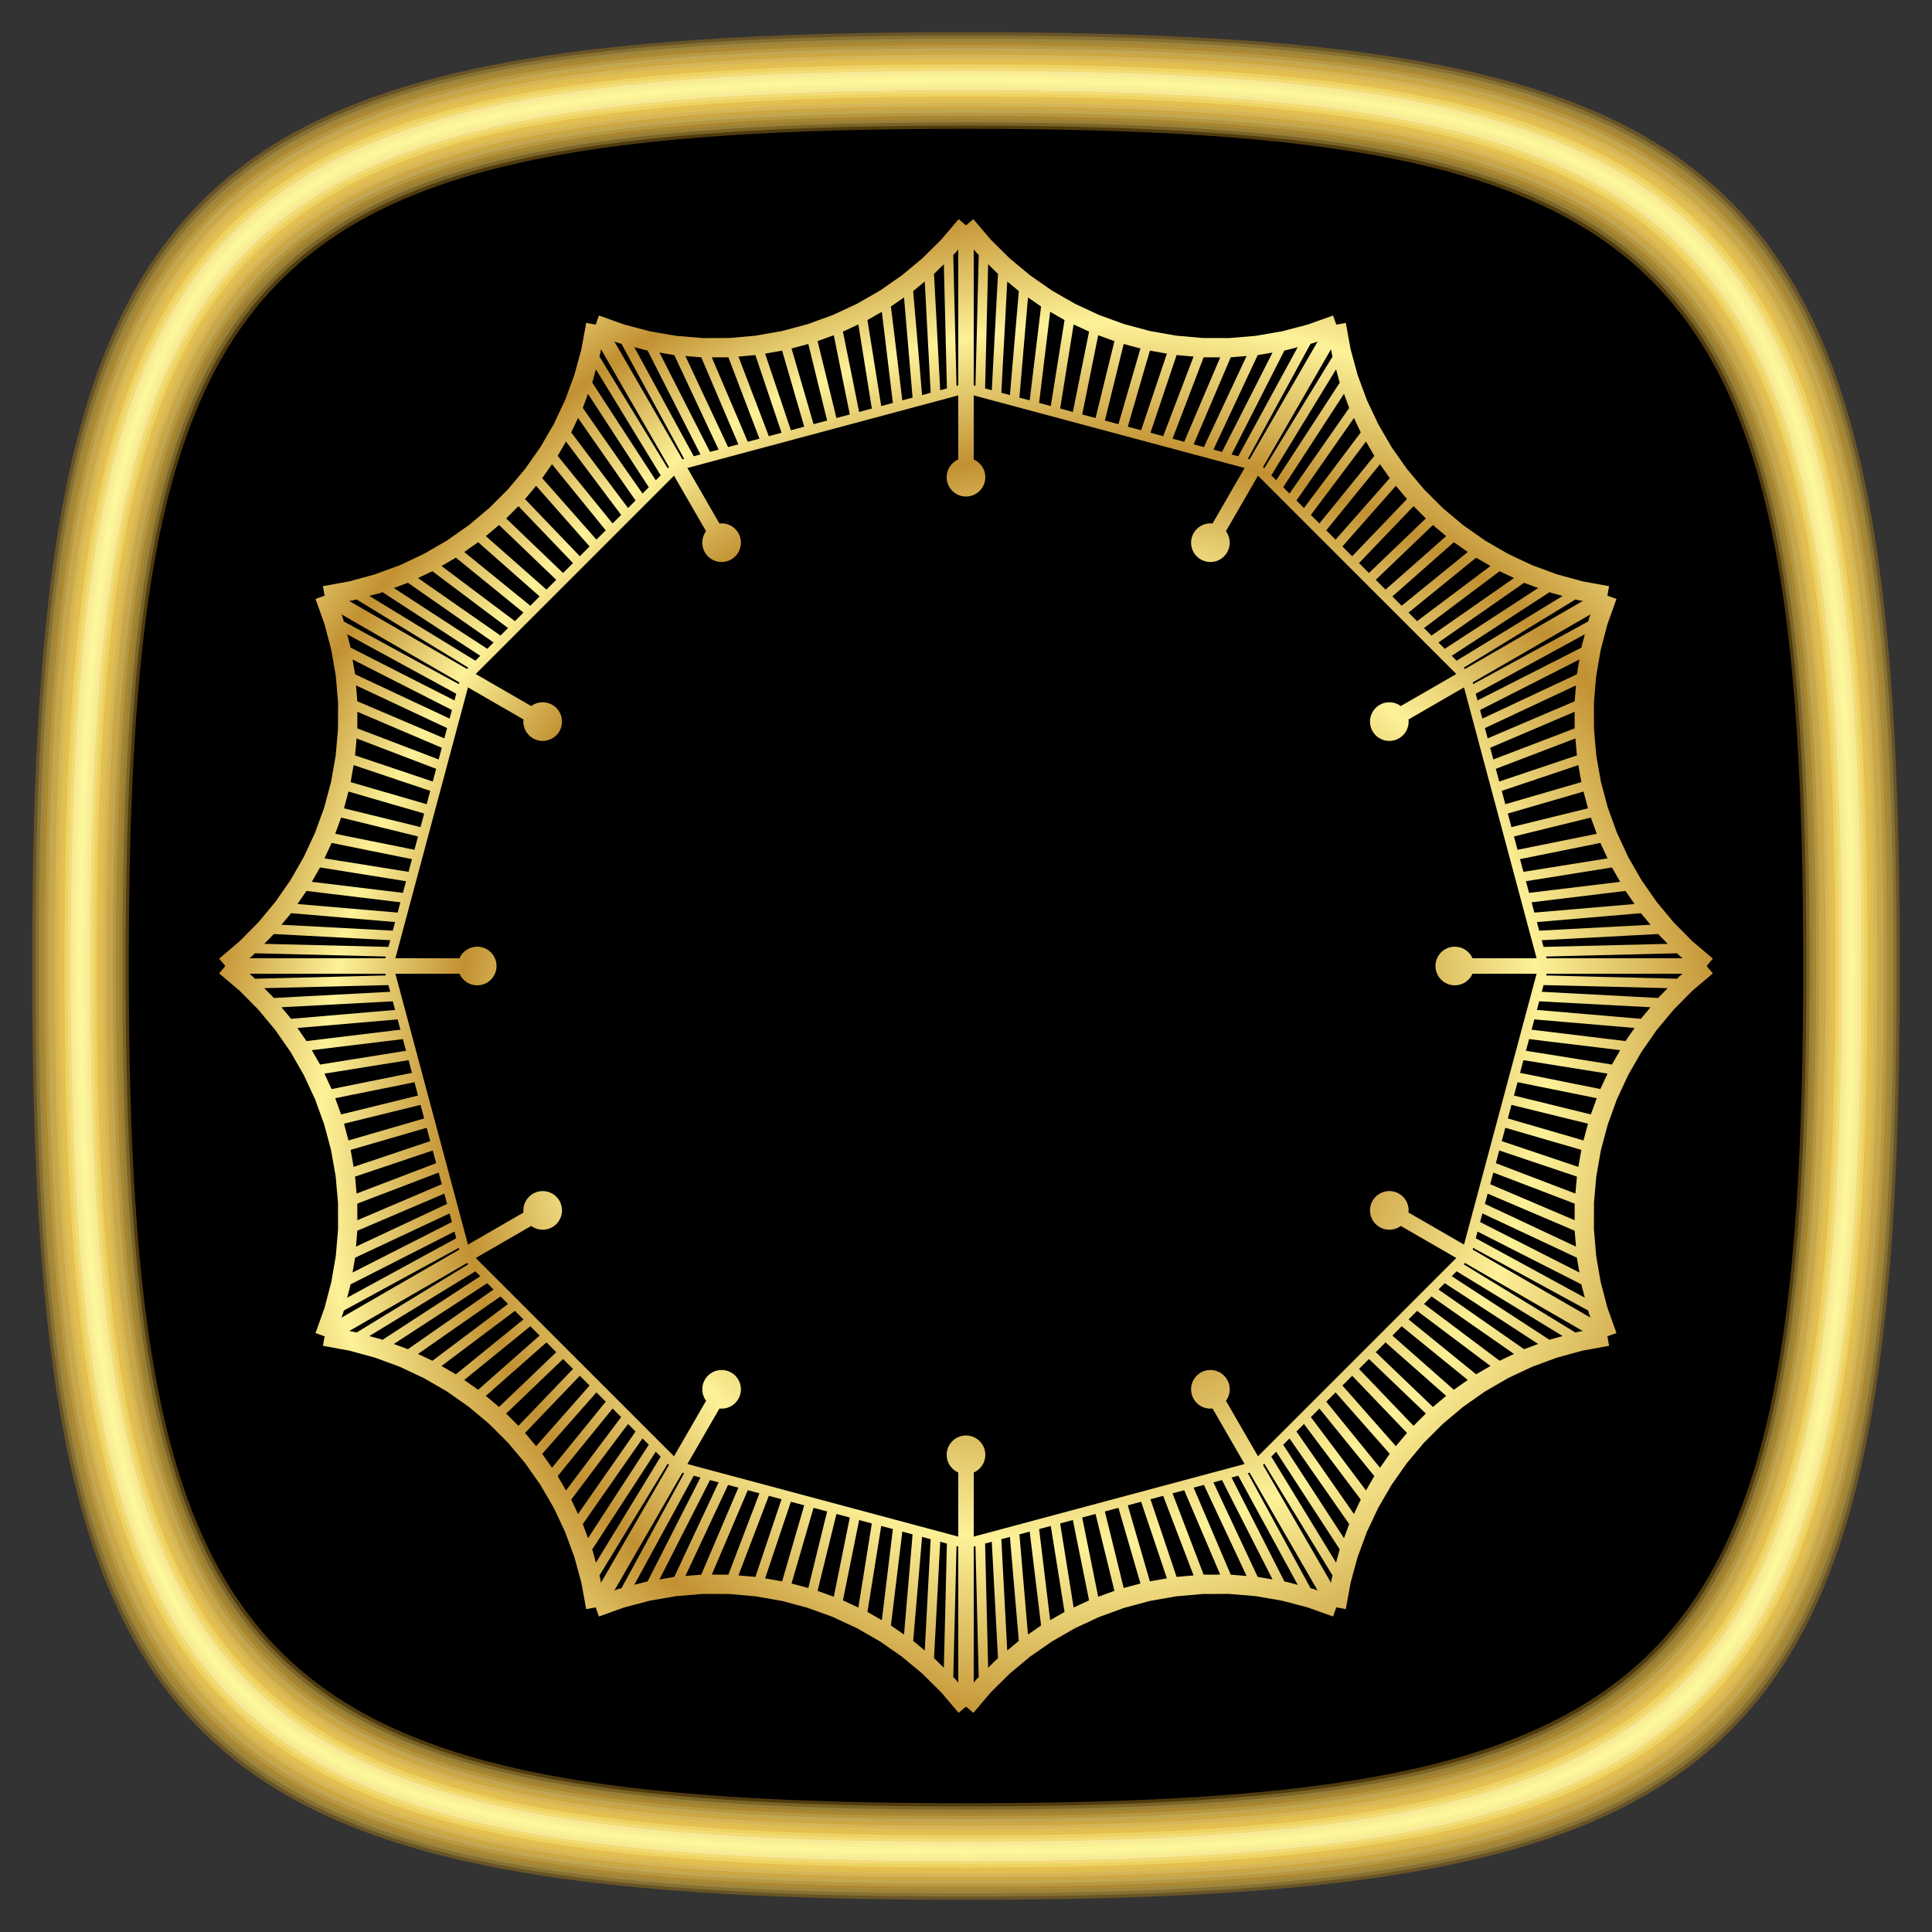 <?xml version="1.0" encoding="UTF-8"?>
<svg xmlns="http://www.w3.org/2000/svg" xmlns:xlink="http://www.w3.org/1999/xlink" width="2000" height="2000" viewBox="0 0 2000 2000">
<rect x="0" y="0" width="2000" height="2000" fill="#333333" stroke="none"/>
<defs>
<radialGradient id="radial-pattern-0" gradientUnits="userSpaceOnUse" cx="10" cy="10" fx="0" fy="0" r="50" spreadMethod="reflect" gradientTransform="matrix(3.333, 0, 0, 3.333, 1000, 1000)">
<stop offset="0" stop-color="rgb(75.8%, 56.6%, 19.4%)" stop-opacity="1"/>
<stop offset="1" stop-color="rgb(99.25%, 94.8%, 59.85%)" stop-opacity="1"/>
</radialGradient>
<radialGradient id="radial-pattern-1" gradientUnits="userSpaceOnUse" cx="10" cy="10" fx="0" fy="0" r="50" spreadMethod="reflect" gradientTransform="matrix(3.333, 0, 0, 3.333, 1000, 1000)">
<stop offset="0" stop-color="rgb(75.8%, 56.6%, 19.4%)" stop-opacity="1"/>
<stop offset="1" stop-color="rgb(99.25%, 94.8%, 59.85%)" stop-opacity="1"/>
</radialGradient>
<radialGradient id="radial-pattern-2" gradientUnits="userSpaceOnUse" cx="10" cy="10" fx="0" fy="0" r="50" spreadMethod="reflect" gradientTransform="matrix(3.333, 0, 0, 3.333, 1000, 1000)">
<stop offset="0" stop-color="rgb(75.8%, 56.6%, 19.4%)" stop-opacity="1"/>
<stop offset="1" stop-color="rgb(99.25%, 94.8%, 59.85%)" stop-opacity="1"/>
</radialGradient>
<radialGradient id="radial-pattern-3" gradientUnits="userSpaceOnUse" cx="10" cy="10" fx="0" fy="0" r="50" spreadMethod="reflect" gradientTransform="matrix(3.333, 0, 0, 3.333, 1000, 1000)">
<stop offset="0" stop-color="rgb(75.8%, 56.6%, 19.4%)" stop-opacity="1"/>
<stop offset="1" stop-color="rgb(99.25%, 94.8%, 59.85%)" stop-opacity="1"/>
</radialGradient>
<radialGradient id="radial-pattern-4" gradientUnits="userSpaceOnUse" cx="10" cy="10" fx="0" fy="0" r="50" spreadMethod="reflect" gradientTransform="matrix(3.333, 0, 0, 3.333, 1000, 1000)">
<stop offset="0" stop-color="rgb(75.8%, 56.6%, 19.4%)" stop-opacity="1"/>
<stop offset="1" stop-color="rgb(99.25%, 94.8%, 59.85%)" stop-opacity="1"/>
</radialGradient>
<radialGradient id="radial-pattern-5" gradientUnits="userSpaceOnUse" cx="10" cy="10" fx="0" fy="0" r="50" spreadMethod="reflect" gradientTransform="matrix(3.333, 0, 0, 3.333, 1000, 1000)">
<stop offset="0" stop-color="rgb(75.8%, 56.6%, 19.4%)" stop-opacity="1"/>
<stop offset="1" stop-color="rgb(99.25%, 94.8%, 59.85%)" stop-opacity="1"/>
</radialGradient>
<radialGradient id="radial-pattern-6" gradientUnits="userSpaceOnUse" cx="10" cy="10" fx="0" fy="0" r="50" spreadMethod="reflect" gradientTransform="matrix(3.333, 0, 0, 3.333, 1000, 1000)">
<stop offset="0" stop-color="rgb(75.8%, 56.6%, 19.4%)" stop-opacity="1"/>
<stop offset="1" stop-color="rgb(99.25%, 94.8%, 59.85%)" stop-opacity="1"/>
</radialGradient>
<radialGradient id="radial-pattern-7" gradientUnits="userSpaceOnUse" cx="10" cy="10" fx="0" fy="0" r="50" spreadMethod="reflect" gradientTransform="matrix(3.333, 0, 0, 3.333, 1000, 1000)">
<stop offset="0" stop-color="rgb(75.8%, 56.6%, 19.4%)" stop-opacity="1"/>
<stop offset="1" stop-color="rgb(99.25%, 94.8%, 59.85%)" stop-opacity="1"/>
</radialGradient>
<radialGradient id="radial-pattern-8" gradientUnits="userSpaceOnUse" cx="10" cy="10" fx="0" fy="0" r="50" spreadMethod="reflect" gradientTransform="matrix(3.333, 0, 0, 3.333, 1000, 1000)">
<stop offset="0" stop-color="rgb(75.8%, 56.6%, 19.4%)" stop-opacity="1"/>
<stop offset="1" stop-color="rgb(99.25%, 94.8%, 59.85%)" stop-opacity="1"/>
</radialGradient>
<radialGradient id="radial-pattern-9" gradientUnits="userSpaceOnUse" cx="10" cy="10" fx="0" fy="0" r="50" spreadMethod="reflect" gradientTransform="matrix(3.333, 0, 0, 3.333, 1000, 1000)">
<stop offset="0" stop-color="rgb(75.8%, 56.6%, 19.4%)" stop-opacity="1"/>
<stop offset="1" stop-color="rgb(99.25%, 94.8%, 59.85%)" stop-opacity="1"/>
</radialGradient>
<radialGradient id="radial-pattern-10" gradientUnits="userSpaceOnUse" cx="10" cy="10" fx="0" fy="0" r="50" spreadMethod="reflect" gradientTransform="matrix(3.333, 0, 0, 3.333, 1000, 1000)">
<stop offset="0" stop-color="rgb(75.8%, 56.6%, 19.4%)" stop-opacity="1"/>
<stop offset="1" stop-color="rgb(99.25%, 94.8%, 59.85%)" stop-opacity="1"/>
</radialGradient>
<radialGradient id="radial-pattern-11" gradientUnits="userSpaceOnUse" cx="10" cy="10" fx="0" fy="0" r="50" spreadMethod="reflect" gradientTransform="matrix(3.333, 0, 0, 3.333, 1000, 1000)">
<stop offset="0" stop-color="rgb(75.8%, 56.6%, 19.4%)" stop-opacity="1"/>
<stop offset="1" stop-color="rgb(99.25%, 94.8%, 59.85%)" stop-opacity="1"/>
</radialGradient>
<radialGradient id="radial-pattern-12" gradientUnits="userSpaceOnUse" cx="10" cy="10" fx="0" fy="0" r="50" spreadMethod="reflect" gradientTransform="matrix(3.333, 0, 0, 3.333, 1000, 1000)">
<stop offset="0" stop-color="rgb(75.8%, 56.6%, 19.4%)" stop-opacity="1"/>
<stop offset="1" stop-color="rgb(99.25%, 94.8%, 59.85%)" stop-opacity="1"/>
</radialGradient>
<radialGradient id="radial-pattern-13" gradientUnits="userSpaceOnUse" cx="10" cy="10" fx="0" fy="0" r="50" spreadMethod="reflect" gradientTransform="matrix(3.333, 0, 0, 3.333, 1000, 1000)">
<stop offset="0" stop-color="rgb(75.8%, 56.6%, 19.4%)" stop-opacity="1"/>
<stop offset="1" stop-color="rgb(99.25%, 94.8%, 59.85%)" stop-opacity="1"/>
</radialGradient>
<radialGradient id="radial-pattern-14" gradientUnits="userSpaceOnUse" cx="10" cy="10" fx="0" fy="0" r="50" spreadMethod="reflect" gradientTransform="matrix(3.333, 0, 0, 3.333, 1000, 1000)">
<stop offset="0" stop-color="rgb(75.8%, 56.6%, 19.4%)" stop-opacity="1"/>
<stop offset="1" stop-color="rgb(99.25%, 94.8%, 59.85%)" stop-opacity="1"/>
</radialGradient>
<radialGradient id="radial-pattern-15" gradientUnits="userSpaceOnUse" cx="10" cy="10" fx="0" fy="0" r="50" spreadMethod="reflect" gradientTransform="matrix(3.333, 0, 0, 3.333, 1000, 1000)">
<stop offset="0" stop-color="rgb(75.8%, 56.6%, 19.4%)" stop-opacity="1"/>
<stop offset="1" stop-color="rgb(99.25%, 94.8%, 59.85%)" stop-opacity="1"/>
</radialGradient>
<radialGradient id="radial-pattern-16" gradientUnits="userSpaceOnUse" cx="10" cy="10" fx="0" fy="0" r="50" spreadMethod="reflect" gradientTransform="matrix(3.333, 0, 0, 3.333, 1000, 1000)">
<stop offset="0" stop-color="rgb(75.8%, 56.6%, 19.4%)" stop-opacity="1"/>
<stop offset="1" stop-color="rgb(99.25%, 94.8%, 59.85%)" stop-opacity="1"/>
</radialGradient>
<radialGradient id="radial-pattern-17" gradientUnits="userSpaceOnUse" cx="10" cy="10" fx="0" fy="0" r="50" spreadMethod="reflect" gradientTransform="matrix(3.333, 0, 0, 3.333, 1000, 1000)">
<stop offset="0" stop-color="rgb(75.8%, 56.6%, 19.4%)" stop-opacity="1"/>
<stop offset="1" stop-color="rgb(99.25%, 94.8%, 59.85%)" stop-opacity="1"/>
</radialGradient>
<radialGradient id="radial-pattern-18" gradientUnits="userSpaceOnUse" cx="10" cy="10" fx="0" fy="0" r="50" spreadMethod="reflect" gradientTransform="matrix(3.333, 0, 0, 3.333, 1000, 1000)">
<stop offset="0" stop-color="rgb(75.8%, 56.6%, 19.4%)" stop-opacity="1"/>
<stop offset="1" stop-color="rgb(99.25%, 94.8%, 59.85%)" stop-opacity="1"/>
</radialGradient>
<radialGradient id="radial-pattern-19" gradientUnits="userSpaceOnUse" cx="10" cy="10" fx="0" fy="0" r="50" spreadMethod="reflect" gradientTransform="matrix(3.333, 0, 0, 3.333, 1000, 1000)">
<stop offset="0" stop-color="rgb(75.8%, 56.6%, 19.4%)" stop-opacity="1"/>
<stop offset="1" stop-color="rgb(99.25%, 94.8%, 59.85%)" stop-opacity="1"/>
</radialGradient>
<radialGradient id="radial-pattern-20" gradientUnits="userSpaceOnUse" cx="10" cy="10" fx="0" fy="0" r="50" spreadMethod="reflect" gradientTransform="matrix(3.333, 0, 0, 3.333, 1000, 1000)">
<stop offset="0" stop-color="rgb(75.8%, 56.6%, 19.4%)" stop-opacity="1"/>
<stop offset="1" stop-color="rgb(99.25%, 94.8%, 59.85%)" stop-opacity="1"/>
</radialGradient>
<radialGradient id="radial-pattern-21" gradientUnits="userSpaceOnUse" cx="10" cy="10" fx="0" fy="0" r="50" spreadMethod="reflect" gradientTransform="matrix(3.333, 0, 0, 3.333, 1000, 1000)">
<stop offset="0" stop-color="rgb(75.8%, 56.6%, 19.4%)" stop-opacity="1"/>
<stop offset="1" stop-color="rgb(99.25%, 94.8%, 59.85%)" stop-opacity="1"/>
</radialGradient>
<radialGradient id="radial-pattern-22" gradientUnits="userSpaceOnUse" cx="10" cy="10" fx="0" fy="0" r="50" spreadMethod="reflect" gradientTransform="matrix(3.333, 0, 0, 3.333, 1000, 1000)">
<stop offset="0" stop-color="rgb(75.8%, 56.6%, 19.4%)" stop-opacity="1"/>
<stop offset="1" stop-color="rgb(99.25%, 94.8%, 59.85%)" stop-opacity="1"/>
</radialGradient>
<radialGradient id="radial-pattern-23" gradientUnits="userSpaceOnUse" cx="10" cy="10" fx="0" fy="0" r="50" spreadMethod="reflect" gradientTransform="matrix(3.333, 0, 0, 3.333, 1000, 1000)">
<stop offset="0" stop-color="rgb(75.8%, 56.6%, 19.4%)" stop-opacity="1"/>
<stop offset="1" stop-color="rgb(99.25%, 94.8%, 59.85%)" stop-opacity="1"/>
</radialGradient>
</defs>
<path fill-rule="nonzero" fill="rgb(0%, 0%, 0%)" fill-opacity="1" d="M 66.668 1000 C 66.668 206.668 206.668 66.668 1000 66.668 C 1793.332 66.668 1933.332 206.668 1933.332 1000 C 1933.332 1793.332 1793.332 1933.332 1000 1933.332 C 206.668 1933.332 66.668 1793.332 66.668 1000 Z M 66.668 1000 "/>
<path fill-rule="nonzero" fill="rgb(62.6%, 46.3%, 11.3%)" fill-opacity="0.5" d="M 33.332 1000 C 33.332 178.332 178.332 33.332 1000 33.332 C 1821.668 33.332 1966.668 178.332 1966.668 1000 C 1966.668 1821.668 1821.668 1966.668 1000 1966.668 C 178.332 1966.668 33.332 1821.668 33.332 1000 Z M 1866.668 1000 C 1866.668 263.332 1736.668 133.332 1000 133.332 C 263.332 133.332 133.332 263.332 133.332 1000 C 133.332 1736.668 263.332 1866.668 1000 1866.668 C 1736.668 1866.668 1866.668 1736.668 1866.668 1000 Z M 1866.668 1000 "/>
<path fill-rule="nonzero" fill="rgb(65.4%, 56%, 24.9%)" fill-opacity="0.5" d="M 36.668 1000 C 36.668 181.168 181.168 36.668 1000 36.668 C 1818.832 36.668 1963.332 181.168 1963.332 1000 C 1963.332 1818.832 1818.832 1963.332 1000 1963.332 C 181.168 1963.332 36.668 1818.832 36.668 1000 Z M 1870 1000 C 1870 260.5 1739.5 130 1000 130 C 260.5 130 130 260.5 130 1000 C 130 1739.5 260.5 1870 1000 1870 C 1739.5 1870 1870 1739.5 1870 1000 Z M 1870 1000 "/>
<path fill-rule="nonzero" fill="rgb(71.6%, 61.3%, 28.5%)" fill-opacity="0.5" d="M 40 1000 C 40 184 184 40 1000 40 C 1816 40 1960 184 1960 1000 C 1960 1816 1816 1960 1000 1960 C 184 1960 40 1816 40 1000 Z M 1873.332 1000 C 1873.332 257.668 1742.332 126.668 1000 126.668 C 257.668 126.668 126.668 257.668 126.668 1000 C 126.668 1742.332 257.668 1873.332 1000 1873.332 C 1742.332 1873.332 1873.332 1742.332 1873.332 1000 Z M 1873.332 1000 "/>
<path fill-rule="nonzero" fill="rgb(72.7%, 55.3%, 15.8%)" fill-opacity="0.5" d="M 43.332 1000 C 43.332 186.832 186.832 43.332 1000 43.332 C 1813.168 43.332 1956.668 186.832 1956.668 1000 C 1956.668 1813.168 1813.168 1956.668 1000 1956.668 C 186.832 1956.668 43.332 1813.168 43.332 1000 Z M 1876.668 1000 C 1876.668 254.832 1745.168 123.332 1000 123.332 C 254.832 123.332 123.332 254.832 123.332 1000 C 123.332 1745.168 254.832 1876.668 1000 1876.668 C 1745.168 1876.668 1876.668 1745.168 1876.668 1000 Z M 1876.668 1000 "/>
<path fill-rule="nonzero" fill="rgb(76.7%, 66.4%, 33.3%)" fill-opacity="0.5" d="M 46.668 1000 C 46.668 189.668 189.668 46.668 1000 46.668 C 1810.332 46.668 1953.332 189.668 1953.332 1000 C 1953.332 1810.332 1810.332 1953.332 1000 1953.332 C 189.668 1953.332 46.668 1810.332 46.668 1000 Z M 1880 1000 C 1880 252 1748 120 1000 120 C 252 120 120 252 120 1000 C 120 1748 252 1880 1000 1880 C 1748 1880 1880 1748 1880 1000 Z M 1880 1000 "/>
<path fill-rule="nonzero" fill="rgb(80.9%, 71.2%, 39.1%)" fill-opacity="0.5" d="M 50 1000 C 50 192.5 192.5 50 1000 50 C 1807.5 50 1950 192.5 1950 1000 C 1950 1807.5 1807.5 1950 1000 1950 C 192.5 1950 50 1807.5 50 1000 Z M 1883.332 1000 C 1883.332 249.168 1750.832 116.668 1000 116.668 C 249.168 116.668 116.668 249.168 116.668 1000 C 116.668 1750.832 249.168 1883.332 1000 1883.332 C 1750.832 1883.332 1883.332 1750.832 1883.332 1000 Z M 1883.332 1000 "/>
<path fill-rule="nonzero" fill="rgb(84.8%, 66%, 19.1%)" fill-opacity="0.5" d="M 53.332 1000 C 53.332 195.332 195.332 53.332 1000 53.332 C 1804.668 53.332 1946.668 195.332 1946.668 1000 C 1946.668 1804.668 1804.668 1946.668 1000 1946.668 C 195.332 1946.668 53.332 1804.668 53.332 1000 Z M 1886.668 1000 C 1886.668 246.332 1753.668 113.332 1000 113.332 C 246.332 113.332 113.332 246.332 113.332 1000 C 113.332 1753.668 246.332 1886.668 1000 1886.668 C 1753.668 1886.668 1886.668 1753.668 1886.668 1000 Z M 1886.668 1000 "/>
<path fill-rule="nonzero" fill="rgb(87.2%, 77.1%, 43.8%)" fill-opacity="0.5" d="M 56.668 1000 C 56.668 198.168 198.168 56.668 1000 56.668 C 1801.832 56.668 1943.332 198.168 1943.332 1000 C 1943.332 1801.832 1801.832 1943.332 1000 1943.332 C 198.168 1943.332 56.668 1801.832 56.668 1000 Z M 1890 1000 C 1890 243.5 1756.5 110 1000 110 C 243.5 110 110 243.5 110 1000 C 110 1756.5 243.5 1890 1000 1890 C 1756.5 1890 1890 1756.5 1890 1000 Z M 1890 1000 "/>
<path fill-rule="nonzero" fill="rgb(90.7%, 77.8%, 30.6%)" fill-opacity="0.5" d="M 60 1000 C 60 201 201 60 1000 60 C 1799 60 1940 201 1940 1000 C 1940 1799 1799 1940 1000 1940 C 201 1940 60 1799 60 1000 Z M 1893.332 1000 C 1893.332 240.668 1759.332 106.668 1000 106.668 C 240.668 106.668 106.668 240.668 106.668 1000 C 106.668 1759.332 240.668 1893.332 1000 1893.332 C 1759.332 1893.332 1893.332 1759.332 1893.332 1000 Z M 1893.332 1000 "/>
<path fill-rule="nonzero" fill="rgb(92.5%, 75.9%, 30.8%)" fill-opacity="0.5" d="M 63.332 1000 C 63.332 203.832 203.832 63.332 1000 63.332 C 1796.168 63.332 1936.668 203.832 1936.668 1000 C 1936.668 1796.168 1796.168 1936.668 1000 1936.668 C 203.832 1936.668 63.332 1796.168 63.332 1000 Z M 1896.668 1000 C 1896.668 237.832 1762.168 103.332 1000 103.332 C 237.832 103.332 103.332 237.832 103.332 1000 C 103.332 1762.168 237.832 1896.668 1000 1896.668 C 1762.168 1896.668 1896.668 1762.168 1896.668 1000 Z M 1896.668 1000 "/>
<path fill-rule="nonzero" fill="rgb(96.4%, 90.8%, 45.4%)" fill-opacity="0.5" d="M 66.668 1000 C 66.668 206.668 206.668 66.668 1000 66.668 C 1793.332 66.668 1933.332 206.668 1933.332 1000 C 1933.332 1793.332 1793.332 1933.332 1000 1933.332 C 206.668 1933.332 66.668 1793.332 66.668 1000 Z M 1900 1000 C 1900 235 1765 100 1000 100 C 235 100 100 235 100 1000 C 100 1765 235 1900 1000 1900 C 1765 1900 1900 1765 1900 1000 Z M 1900 1000 "/>
<path fill-rule="nonzero" fill="rgb(98%, 89.2%, 54.3%)" fill-opacity="0.5" d="M 70 1000 C 70 209.5 209.5 70 1000 70 C 1790.5 70 1930 209.5 1930 1000 C 1930 1790.5 1790.5 1930 1000 1930 C 209.5 1930 70 1790.5 70 1000 Z M 1903.332 1000 C 1903.332 232.168 1767.832 96.668 1000 96.668 C 232.168 96.668 96.668 232.168 96.668 1000 C 96.668 1767.832 232.168 1903.332 1000 1903.332 C 1767.832 1903.332 1903.332 1767.832 1903.332 1000 Z M 1903.332 1000 "/>
<path fill-rule="nonzero" fill="rgb(99%, 98.3%, 73.4%)" fill-opacity="0.5" d="M 73.332 1000 C 73.332 212.332 212.332 73.332 1000 73.332 C 1787.668 73.332 1926.668 212.332 1926.668 1000 C 1926.668 1787.668 1787.668 1926.668 1000 1926.668 C 212.332 1926.668 73.332 1787.668 73.332 1000 Z M 1906.668 1000 C 1906.668 229.332 1770.668 93.332 1000 93.332 C 229.332 93.332 93.332 229.332 93.332 1000 C 93.332 1770.668 229.332 1906.668 1000 1906.668 C 1770.668 1906.668 1906.668 1770.668 1906.668 1000 Z M 1906.668 1000 "/>
<path fill-rule="nonzero" fill="rgb(99.5%, 97.3%, 57.1%)" fill-opacity="0.5" d="M 76.668 1000 C 76.668 215.168 215.168 76.668 1000 76.668 C 1784.832 76.668 1923.332 215.168 1923.332 1000 C 1923.332 1784.832 1784.832 1923.332 1000 1923.332 C 215.168 1923.332 76.668 1784.832 76.668 1000 Z M 1910 1000 C 1910 226.5 1773.5 90 1000 90 C 226.5 90 90 226.5 90 1000 C 90 1773.5 226.5 1910 1000 1910 C 1773.5 1910 1910 1773.5 1910 1000 Z M 1910 1000 "/>
<path fill-rule="nonzero" fill="rgb(99.6%, 99.1%, 65.5%)" fill-opacity="0.5" d="M 80 1000 C 80 218 218 80 1000 80 C 1782 80 1920 218 1920 1000 C 1920 1782 1782 1920 1000 1920 C 218 1920 80 1782 80 1000 Z M 1913.332 1000 C 1913.332 223.668 1776.332 86.668 1000 86.668 C 223.668 86.668 86.668 223.668 86.668 1000 C 86.668 1776.332 223.668 1913.332 1000 1913.332 C 1776.332 1913.332 1913.332 1776.332 1913.332 1000 Z M 1913.332 1000 "/>
<path fill-rule="nonzero" fill="url(#radial-pattern-0)" d="M 1393.168 334.25 L 1398.195 361.758 L 1405.457 388.312 L 1414.988 414.141 L 1426.719 439.043 L 1440.551 462.848 L 1456.375 485.379 L 1474.07 506.465 L 1493.531 525.926 L 1514.621 543.621 L 1537.152 559.445 L 1560.957 573.277 L 1585.863 585 L 1611.688 594.531 L 1638.242 601.797 L 1665.754 606.832 L 1662.152 626.504 L 1633.797 621.316 L 1605.574 613.598 L 1578.125 603.465 L 1551.656 591.004 L 1526.359 576.305 L 1502.422 559.492 L 1480.008 540.688 L 1459.312 519.992 L 1440.5 497.578 L 1423.688 473.637 L 1408.992 448.344 L 1396.523 421.875 L 1386.395 394.426 L 1378.676 366.203 L 1373.496 337.844 Z M 1379 333.547 L 1387.664 338.547 L 1303.328 484.617 L 1294.668 479.617 Z M 1295.465 485.652 L 1302.535 478.582 L 1521.418 697.465 L 1514.348 704.535 Z M 1384.168 361.375 L 1392.703 366.586 L 1314 495.457 L 1305.465 490.242 Z M 1295.465 485.652 L 1302.535 478.582 L 1521.418 697.465 L 1514.348 704.535 Z M 1391.734 388.645 L 1400.117 394.098 L 1326.148 507.805 L 1317.77 502.352 Z M 1295.465 485.652 L 1302.535 478.582 L 1521.418 697.465 L 1514.348 704.535 Z M 1401.656 415.148 L 1409.859 420.867 L 1339.668 521.543 L 1331.465 515.824 Z M 1295.465 485.652 L 1302.535 478.582 L 1521.418 697.465 L 1514.348 704.535 Z M 1413.855 440.691 L 1421.852 446.695 L 1354.391 536.512 L 1346.395 530.508 Z M 1295.465 485.652 L 1302.535 478.582 L 1521.418 697.465 L 1514.348 704.535 Z M 1428.238 465.09 L 1436 471.395 L 1370.102 552.492 L 1362.34 546.184 Z M 1295.465 485.652 L 1302.535 478.582 L 1521.418 697.465 L 1514.348 704.535 Z M 1444.688 488.172 L 1452.188 494.785 L 1386.547 569.223 L 1379.047 562.605 Z M 1295.465 485.652 L 1302.535 478.582 L 1521.418 697.465 L 1514.348 704.535 Z M 1463.082 509.766 L 1470.301 516.688 L 1403.449 586.418 L 1396.23 579.496 Z M 1295.465 485.652 L 1302.535 478.582 L 1521.418 697.465 L 1514.348 704.535 Z M 1483.309 529.695 L 1490.23 536.914 L 1420.5 603.77 L 1413.582 596.551 Z M 1295.465 485.652 L 1302.535 478.582 L 1521.418 697.465 L 1514.348 704.535 Z M 1505.215 547.809 L 1511.828 555.309 L 1437.391 620.949 L 1430.777 613.449 Z M 1295.465 485.652 L 1302.535 478.582 L 1521.418 697.465 L 1514.348 704.535 Z M 1528.602 563.996 L 1534.91 571.758 L 1453.812 637.656 L 1447.508 629.898 Z M 1295.465 485.652 L 1302.535 478.582 L 1521.418 697.465 L 1514.348 704.535 Z M 1553.305 578.141 L 1559.309 586.137 L 1469.492 653.602 L 1463.484 645.605 Z M 1295.465 485.652 L 1302.535 478.582 L 1521.418 697.465 L 1514.348 704.535 Z M 1579.133 590.133 L 1584.852 598.336 L 1484.172 668.531 L 1478.453 660.328 Z M 1295.465 485.652 L 1302.535 478.582 L 1521.418 697.465 L 1514.348 704.535 Z M 1605.906 599.875 L 1611.359 608.254 L 1497.645 682.23 L 1492.195 673.848 Z M 1295.465 485.652 L 1302.535 478.582 L 1521.418 697.465 L 1514.348 704.535 Z M 1633.414 607.289 L 1638.625 615.824 L 1509.754 694.531 L 1504.539 685.996 Z M 1295.465 485.652 L 1302.535 478.582 L 1521.418 697.465 L 1514.348 704.535 Z M 1661.453 612.336 L 1666.453 621 L 1520.383 705.332 L 1515.383 696.672 Z M 1295.465 485.652 L 1302.535 478.582 L 1521.418 697.465 L 1514.348 704.535 Z M 1295.465 485.652 "/>
<path fill-rule="nonzero" fill="url(#radial-pattern-1)" d="M 1259.926 565.789 L 1246.07 557.789 L 1376.402 332.047 L 1390.262 340.047 Z M 1259.926 565.789 L 1273 561.789 C 1273 572.836 1264.043 581.789 1253 581.789 C 1241.953 581.789 1233 572.836 1233 561.789 C 1233 550.746 1241.953 541.789 1253 541.789 C 1264.043 541.789 1273 550.746 1273 561.789 Z M 1259.926 565.789 "/>
<path fill-rule="nonzero" fill="url(#radial-pattern-2)" d="M 1673.371 620.031 L 1663.961 646.367 L 1656.977 672.996 L 1652.316 700.125 L 1650.023 727.559 L 1650.094 755.086 L 1652.543 782.512 L 1657.32 809.621 L 1664.449 836.207 L 1673.863 862.078 L 1685.461 887.047 L 1699.164 910.926 L 1714.871 933.535 L 1732.469 954.703 L 1751.836 974.27 L 1773.145 992.379 L 1760.191 1007.621 L 1738.227 988.949 L 1717.645 968.152 L 1698.938 945.656 L 1682.246 921.629 L 1667.684 896.254 L 1655.363 869.723 L 1645.355 842.227 L 1637.777 813.957 L 1632.695 785.141 L 1630.098 756.004 L 1630.02 726.75 L 1632.461 697.594 L 1637.414 668.758 L 1644.836 640.453 L 1654.535 613.305 Z M 1661.453 612.336 L 1666.453 621 L 1520.383 705.332 L 1515.383 696.672 Z M 1513.055 702.297 L 1522.715 699.707 L 1602.832 998.707 L 1593.172 1001.293 Z M 1652.008 639.02 L 1656.793 647.801 L 1524.203 720.051 L 1519.418 711.27 Z M 1513.055 702.297 L 1522.715 699.707 L 1602.832 998.707 L 1593.172 1001.293 Z M 1644.93 666.418 L 1649.461 675.332 L 1528.555 736.82 L 1524.02 727.906 Z M 1513.055 702.297 L 1522.715 699.707 L 1602.832 998.707 L 1593.172 1001.293 Z M 1640.266 694.332 L 1644.512 703.387 L 1533.391 755.477 L 1529.145 746.426 Z M 1513.055 702.297 L 1522.715 699.707 L 1602.832 998.707 L 1593.172 1001.293 Z M 1638.059 722.555 L 1641.98 731.754 L 1538.656 775.801 L 1534.734 766.602 Z M 1513.055 702.297 L 1522.715 699.707 L 1602.832 998.707 L 1593.172 1001.293 Z M 1638.312 750.875 L 1641.879 760.215 L 1544.27 797.492 L 1540.703 788.152 Z M 1513.055 702.297 L 1522.715 699.707 L 1602.832 998.707 L 1593.172 1001.293 Z M 1641.023 779.086 L 1644.215 788.566 L 1550.148 820.207 L 1546.961 810.73 Z M 1513.055 702.297 L 1522.715 699.707 L 1602.832 998.707 L 1593.172 1001.293 Z M 1646.152 806.988 L 1648.945 816.59 L 1556.188 843.551 L 1553.398 833.949 Z M 1513.055 702.297 L 1522.715 699.707 L 1602.832 998.707 L 1593.172 1001.293 Z M 1653.711 834.359 L 1656.094 844.074 L 1562.281 867.105 L 1559.898 857.395 Z M 1513.055 702.297 L 1522.715 699.707 L 1602.832 998.707 L 1593.172 1001.293 Z M 1663.625 861 L 1665.602 870.801 L 1568.316 890.43 L 1566.34 880.629 Z M 1513.055 702.297 L 1522.715 699.707 L 1602.832 998.707 L 1593.172 1001.293 Z M 1675.781 886.715 L 1677.363 896.586 L 1574.188 913.109 L 1572.605 903.238 Z M 1513.055 702.297 L 1522.715 699.707 L 1602.832 998.707 L 1593.172 1001.293 Z M 1690.102 911.312 L 1691.305 921.242 L 1579.789 934.758 L 1578.586 924.832 Z M 1513.055 702.297 L 1522.715 699.707 L 1602.832 998.707 L 1593.172 1001.293 Z M 1706.477 934.613 L 1707.328 944.578 L 1585.039 955.027 L 1584.191 945.062 Z M 1513.055 702.297 L 1522.715 699.707 L 1602.832 998.707 L 1593.172 1001.293 Z M 1724.789 956.434 L 1725.32 966.422 L 1589.863 973.629 L 1589.332 963.641 Z M 1513.055 702.297 L 1522.715 699.707 L 1602.832 998.707 L 1593.172 1001.293 Z M 1744.906 976.613 L 1745.152 986.609 L 1594.195 990.336 L 1593.949 980.336 Z M 1513.055 702.297 L 1522.715 699.707 L 1602.832 998.707 L 1593.172 1001.293 Z M 1766.668 995 L 1766.668 1005 L 1598 1005 L 1598 995 Z M 1513.055 702.297 L 1522.715 699.707 L 1602.832 998.707 L 1593.172 1001.293 Z M 1513.055 702.297 "/>
<path fill-rule="nonzero" fill="url(#radial-pattern-3)" d="M 1442.211 753.93 L 1434.211 740.074 L 1659.953 609.738 L 1667.953 623.598 Z M 1442.211 753.93 L 1458.211 747 C 1458.211 758.047 1449.254 767 1438.211 767 C 1427.164 767 1418.211 758.047 1418.211 747 C 1418.211 735.957 1427.164 727 1438.211 727 C 1449.254 727 1458.211 735.957 1458.211 747 Z M 1442.211 753.93 "/>
<path fill-rule="nonzero" fill="url(#radial-pattern-4)" d="M 1773.141 1007.621 L 1751.828 1025.727 L 1732.461 1045.293 L 1714.859 1066.457 L 1699.156 1089.07 L 1685.453 1112.945 L 1673.855 1137.918 L 1664.445 1163.789 L 1657.32 1190.375 L 1652.539 1217.484 L 1650.094 1244.91 L 1650.023 1272.438 L 1652.32 1299.871 L 1656.98 1327.004 L 1663.965 1353.633 L 1673.371 1379.969 L 1654.535 1386.695 L 1644.84 1359.543 L 1637.414 1331.242 L 1632.461 1302.406 L 1630.02 1273.25 L 1630.094 1243.992 L 1632.695 1214.855 L 1637.773 1186.039 L 1645.352 1157.77 L 1655.355 1130.273 L 1667.676 1103.738 L 1682.242 1078.367 L 1698.93 1054.336 L 1717.637 1031.84 L 1738.223 1011.043 L 1760.195 992.379 Z M 1766.668 995 L 1766.668 1005 L 1598 1005 L 1598 995 Z M 1593.172 998.707 L 1602.832 1001.293 L 1522.715 1300.293 L 1513.055 1297.703 Z M 1745.148 1013.383 L 1744.902 1023.383 L 1593.949 1019.656 L 1594.195 1009.66 Z M 1593.172 998.707 L 1602.832 1001.293 L 1522.715 1300.293 L 1513.055 1297.703 Z M 1725.316 1033.574 L 1724.785 1043.559 L 1589.332 1036.355 L 1589.863 1026.367 Z M 1593.172 998.707 L 1602.832 1001.293 L 1522.715 1300.293 L 1513.055 1297.703 Z M 1707.32 1055.414 L 1706.469 1065.379 L 1584.191 1054.93 L 1585.043 1044.969 Z M 1593.172 998.707 L 1602.832 1001.293 L 1522.715 1300.293 L 1513.055 1297.703 Z M 1691.301 1078.754 L 1690.098 1088.68 L 1578.59 1075.164 L 1579.793 1065.238 Z M 1593.172 998.707 L 1602.832 1001.293 L 1522.715 1300.293 L 1513.055 1297.703 Z M 1677.355 1103.406 L 1675.773 1113.281 L 1572.605 1096.758 L 1574.188 1086.883 Z M 1593.172 998.707 L 1602.832 1001.293 L 1522.715 1300.293 L 1513.055 1297.703 Z M 1665.594 1129.191 L 1663.617 1138.996 L 1566.34 1119.367 L 1568.316 1109.566 Z M 1593.172 998.707 L 1602.832 1001.293 L 1522.715 1300.293 L 1513.055 1297.703 Z M 1656.09 1155.922 L 1653.707 1165.633 L 1559.898 1142.605 L 1562.281 1132.895 Z M 1593.172 998.707 L 1602.832 1001.293 L 1522.715 1300.293 L 1513.055 1297.703 Z M 1648.941 1183.406 L 1646.152 1193.008 L 1553.398 1166.051 L 1556.191 1156.449 Z M 1593.172 998.707 L 1602.832 1001.293 L 1522.715 1300.293 L 1513.055 1297.703 Z M 1644.211 1211.434 L 1641.023 1220.91 L 1546.961 1189.27 L 1550.148 1179.789 Z M 1593.172 998.707 L 1602.832 1001.293 L 1522.715 1300.293 L 1513.055 1297.703 Z M 1641.879 1239.781 L 1638.309 1249.121 L 1540.703 1211.848 L 1544.273 1202.504 Z M 1593.172 998.707 L 1602.832 1001.293 L 1522.715 1300.293 L 1513.055 1297.703 Z M 1641.98 1268.246 L 1638.059 1277.445 L 1534.734 1233.395 L 1538.656 1224.195 Z M 1593.172 998.707 L 1602.832 1001.293 L 1522.715 1300.293 L 1513.055 1297.703 Z M 1644.512 1296.609 L 1640.27 1305.664 L 1529.145 1253.574 L 1533.391 1244.52 Z M 1593.172 998.707 L 1602.832 1001.293 L 1522.715 1300.293 L 1513.055 1297.703 Z M 1649.465 1324.664 L 1644.934 1333.578 L 1524.02 1272.094 L 1528.555 1263.18 Z M 1593.172 998.707 L 1602.832 1001.293 L 1522.715 1300.293 L 1513.055 1297.703 Z M 1656.793 1352.199 L 1652.012 1360.98 L 1519.418 1288.73 L 1524.203 1279.949 Z M 1593.172 998.707 L 1602.832 1001.293 L 1522.715 1300.293 L 1513.055 1297.703 Z M 1666.453 1379 L 1661.453 1387.664 L 1515.383 1303.328 L 1520.383 1294.668 Z M 1593.172 998.707 L 1602.832 1001.293 L 1522.715 1300.293 L 1513.055 1297.703 Z M 1593.172 998.707 "/>
<path fill-rule="nonzero" fill="url(#radial-pattern-5)" d="M 1506 1008 L 1506 992 L 1766.668 992 L 1766.668 1008 Z M 1506 1008 L 1526 1000 C 1526 1011.047 1517.047 1020 1506 1020 C 1494.957 1020 1486 1011.047 1486 1000 C 1486 988.953 1494.957 980 1506 980 C 1517.047 980 1526 988.953 1526 1000 Z M 1506 1008 "/>
<path fill-rule="nonzero" fill="url(#radial-pattern-6)" d="M 1665.75 1393.168 L 1638.238 1398.191 L 1611.684 1405.457 L 1585.855 1414.98 L 1560.949 1426.711 L 1537.145 1440.539 L 1514.613 1456.363 L 1493.527 1474.062 L 1474.062 1493.527 L 1456.363 1514.613 L 1440.539 1537.145 L 1426.711 1560.949 L 1414.98 1585.855 L 1405.457 1611.684 L 1398.191 1638.238 L 1393.168 1665.75 L 1373.496 1662.156 L 1378.672 1633.797 L 1386.391 1605.574 L 1396.52 1578.121 L 1408.984 1551.648 L 1423.68 1526.355 L 1440.492 1502.414 L 1459.305 1480 L 1480 1459.305 L 1502.414 1440.492 L 1526.355 1423.68 L 1551.648 1408.984 L 1578.121 1396.52 L 1605.574 1386.391 L 1633.797 1378.672 L 1662.156 1373.496 Z M 1666.453 1379 L 1661.453 1387.664 L 1515.383 1303.328 L 1520.383 1294.668 Z M 1514.348 1295.465 L 1521.418 1302.535 L 1302.535 1521.418 L 1295.465 1514.348 Z M 1638.625 1384.164 L 1633.41 1392.699 L 1504.547 1313.996 L 1509.758 1305.465 Z M 1514.348 1295.465 L 1521.418 1302.535 L 1302.535 1521.418 L 1295.465 1514.348 Z M 1611.355 1391.734 L 1605.902 1400.113 L 1492.199 1326.148 L 1497.652 1317.766 Z M 1514.348 1295.465 L 1521.418 1302.535 L 1302.535 1521.418 L 1295.465 1514.348 Z M 1584.848 1401.648 L 1579.129 1409.852 L 1478.457 1339.668 L 1484.176 1331.465 Z M 1514.348 1295.465 L 1521.418 1302.535 L 1302.535 1521.418 L 1295.465 1514.348 Z M 1559.305 1413.852 L 1553.297 1421.848 L 1463.488 1354.387 L 1469.496 1346.395 Z M 1514.348 1295.465 L 1521.418 1302.535 L 1302.535 1521.418 L 1295.465 1514.348 Z M 1534.902 1428.23 L 1528.598 1435.988 L 1447.512 1370.098 L 1453.816 1362.34 Z M 1514.348 1295.465 L 1521.418 1302.535 L 1302.535 1521.418 L 1295.465 1514.348 Z M 1511.82 1444.68 L 1505.207 1452.18 L 1430.781 1386.547 L 1437.395 1379.047 Z M 1514.348 1295.465 L 1521.418 1302.535 L 1302.535 1521.418 L 1295.465 1514.348 Z M 1490.223 1463.074 L 1483.305 1470.293 L 1413.582 1403.449 L 1420.504 1396.23 Z M 1514.348 1295.465 L 1521.418 1302.535 L 1302.535 1521.418 L 1295.465 1514.348 Z M 1470.293 1483.305 L 1463.074 1490.223 L 1396.23 1420.504 L 1403.449 1413.582 Z M 1514.348 1295.465 L 1521.418 1302.535 L 1302.535 1521.418 L 1295.465 1514.348 Z M 1452.18 1505.207 L 1444.68 1511.82 L 1379.047 1437.395 L 1386.547 1430.781 Z M 1514.348 1295.465 L 1521.418 1302.535 L 1302.535 1521.418 L 1295.465 1514.348 Z M 1435.988 1528.598 L 1428.23 1534.902 L 1362.34 1453.816 L 1370.098 1447.512 Z M 1514.348 1295.465 L 1521.418 1302.535 L 1302.535 1521.418 L 1295.465 1514.348 Z M 1421.848 1553.297 L 1413.852 1559.305 L 1346.395 1469.496 L 1354.387 1463.488 Z M 1514.348 1295.465 L 1521.418 1302.535 L 1302.535 1521.418 L 1295.465 1514.348 Z M 1409.852 1579.129 L 1401.648 1584.848 L 1331.465 1484.176 L 1339.668 1478.457 Z M 1514.348 1295.465 L 1521.418 1302.535 L 1302.535 1521.418 L 1295.465 1514.348 Z M 1400.113 1605.902 L 1391.734 1611.355 L 1317.766 1497.652 L 1326.148 1492.199 Z M 1514.348 1295.465 L 1521.418 1302.535 L 1302.535 1521.418 L 1295.465 1514.348 Z M 1392.699 1633.41 L 1384.164 1638.625 L 1305.465 1509.758 L 1313.996 1504.547 Z M 1514.348 1295.465 L 1521.418 1302.535 L 1302.535 1521.418 L 1295.465 1514.348 Z M 1387.664 1661.453 L 1379 1666.453 L 1294.668 1520.383 L 1303.328 1515.383 Z M 1514.348 1295.465 L 1521.418 1302.535 L 1302.535 1521.418 L 1295.465 1514.348 Z M 1514.348 1295.465 "/>
<path fill-rule="nonzero" fill="url(#radial-pattern-7)" d="M 1434.211 1259.926 L 1442.211 1246.07 L 1667.953 1376.402 L 1659.953 1390.262 Z M 1434.211 1259.926 L 1458.211 1253 C 1458.211 1264.043 1449.254 1273 1438.211 1273 C 1427.164 1273 1418.211 1264.043 1418.211 1253 C 1418.211 1241.953 1427.164 1233 1438.211 1233 C 1449.254 1233 1458.211 1241.953 1458.211 1253 Z M 1434.211 1259.926 "/>
<path fill-rule="nonzero" fill="url(#radial-pattern-8)" d="M 1379.969 1673.371 L 1353.633 1663.965 L 1327.004 1656.98 L 1299.871 1652.32 L 1272.438 1650.023 L 1244.91 1650.094 L 1217.484 1652.539 L 1190.375 1657.32 L 1163.789 1664.445 L 1137.918 1673.855 L 1112.945 1685.453 L 1089.07 1699.156 L 1066.457 1714.859 L 1045.293 1732.461 L 1025.727 1751.828 L 1007.621 1773.141 L 992.379 1760.195 L 1011.043 1738.223 L 1031.84 1717.637 L 1054.336 1698.93 L 1078.367 1682.242 L 1103.738 1667.676 L 1130.273 1655.355 L 1157.77 1645.352 L 1186.039 1637.773 L 1214.855 1632.695 L 1243.992 1630.094 L 1273.25 1630.02 L 1302.406 1632.461 L 1331.242 1637.414 L 1359.543 1644.84 L 1386.695 1654.535 Z M 1387.664 1661.453 L 1379 1666.453 L 1294.668 1520.383 L 1303.328 1515.383 Z M 1297.703 1513.055 L 1300.293 1522.715 L 1001.293 1602.832 L 998.707 1593.172 Z M 1360.98 1652.012 L 1352.199 1656.793 L 1279.949 1524.203 L 1288.73 1519.418 Z M 1297.703 1513.055 L 1300.293 1522.715 L 1001.293 1602.832 L 998.707 1593.172 Z M 1333.578 1644.934 L 1324.664 1649.465 L 1263.18 1528.555 L 1272.094 1524.02 Z M 1297.703 1513.055 L 1300.293 1522.715 L 1001.293 1602.832 L 998.707 1593.172 Z M 1305.664 1640.27 L 1296.609 1644.512 L 1244.52 1533.391 L 1253.574 1529.145 Z M 1297.703 1513.055 L 1300.293 1522.715 L 1001.293 1602.832 L 998.707 1593.172 Z M 1277.445 1638.059 L 1268.246 1641.98 L 1224.195 1538.656 L 1233.395 1534.734 Z M 1297.703 1513.055 L 1300.293 1522.715 L 1001.293 1602.832 L 998.707 1593.172 Z M 1249.121 1638.309 L 1239.781 1641.879 L 1202.504 1544.273 L 1211.848 1540.703 Z M 1297.703 1513.055 L 1300.293 1522.715 L 1001.293 1602.832 L 998.707 1593.172 Z M 1220.91 1641.023 L 1211.434 1644.211 L 1179.789 1550.148 L 1189.27 1546.961 Z M 1297.703 1513.055 L 1300.293 1522.715 L 1001.293 1602.832 L 998.707 1593.172 Z M 1193.008 1646.152 L 1183.406 1648.941 L 1156.449 1556.191 L 1166.051 1553.398 Z M 1297.703 1513.055 L 1300.293 1522.715 L 1001.293 1602.832 L 998.707 1593.172 Z M 1165.633 1653.707 L 1155.922 1656.09 L 1132.895 1562.281 L 1142.605 1559.898 Z M 1297.703 1513.055 L 1300.293 1522.715 L 1001.293 1602.832 L 998.707 1593.172 Z M 1138.996 1663.617 L 1129.191 1665.594 L 1109.566 1568.316 L 1119.367 1566.34 Z M 1297.703 1513.055 L 1300.293 1522.715 L 1001.293 1602.832 L 998.707 1593.172 Z M 1113.281 1675.773 L 1103.406 1677.355 L 1086.883 1574.188 L 1096.758 1572.605 Z M 1297.703 1513.055 L 1300.293 1522.715 L 1001.293 1602.832 L 998.707 1593.172 Z M 1088.68 1690.098 L 1078.754 1691.301 L 1065.238 1579.793 L 1075.164 1578.59 Z M 1297.703 1513.055 L 1300.293 1522.715 L 1001.293 1602.832 L 998.707 1593.172 Z M 1065.379 1706.469 L 1055.414 1707.32 L 1044.969 1585.043 L 1054.93 1584.191 Z M 1297.703 1513.055 L 1300.293 1522.715 L 1001.293 1602.832 L 998.707 1593.172 Z M 1043.559 1724.785 L 1033.574 1725.316 L 1026.367 1589.863 L 1036.355 1589.332 Z M 1297.703 1513.055 L 1300.293 1522.715 L 1001.293 1602.832 L 998.707 1593.172 Z M 1023.383 1744.902 L 1013.383 1745.148 L 1009.66 1594.195 L 1019.656 1593.949 Z M 1297.703 1513.055 L 1300.293 1522.715 L 1001.293 1602.832 L 998.707 1593.172 Z M 1005 1766.668 L 995 1766.668 L 995 1598 L 1005 1598 Z M 1297.703 1513.055 L 1300.293 1522.715 L 1001.293 1602.832 L 998.707 1593.172 Z M 1297.703 1513.055 "/>
<path fill-rule="nonzero" fill="url(#radial-pattern-9)" d="M 1246.07 1442.211 L 1259.926 1434.211 L 1390.262 1659.953 L 1376.402 1667.953 Z M 1246.07 1442.211 L 1273 1438.211 C 1273 1449.254 1264.043 1458.211 1253 1458.211 C 1241.953 1458.211 1233 1449.254 1233 1438.211 C 1233 1427.164 1241.953 1418.211 1253 1418.211 C 1264.043 1418.211 1273 1427.164 1273 1438.211 Z M 1246.07 1442.211 "/>
<path fill-rule="nonzero" fill="url(#radial-pattern-10)" d="M 992.379 1773.145 L 974.27 1751.836 L 954.703 1732.469 L 933.535 1714.871 L 910.926 1699.164 L 887.047 1685.461 L 862.078 1673.863 L 836.207 1664.449 L 809.621 1657.32 L 782.512 1652.543 L 755.086 1650.094 L 727.559 1650.023 L 700.125 1652.316 L 672.996 1656.977 L 646.367 1663.961 L 620.031 1673.371 L 613.305 1654.535 L 640.453 1644.836 L 668.758 1637.414 L 697.594 1632.461 L 726.75 1630.02 L 756.004 1630.098 L 785.141 1632.695 L 813.957 1637.777 L 842.227 1645.355 L 869.723 1655.363 L 896.254 1667.684 L 921.629 1682.246 L 945.656 1698.938 L 968.152 1717.645 L 988.949 1738.227 L 1007.621 1760.191 Z M 1005 1766.668 L 995 1766.668 L 995 1598 L 1005 1598 Z M 1001.293 1593.172 L 998.707 1602.832 L 699.707 1522.715 L 702.297 1513.055 Z M 986.609 1745.152 L 976.613 1744.906 L 980.336 1593.949 L 990.336 1594.195 Z M 1001.293 1593.172 L 998.707 1602.832 L 699.707 1522.715 L 702.297 1513.055 Z M 966.422 1725.32 L 956.434 1724.789 L 963.641 1589.332 L 973.629 1589.863 Z M 1001.293 1593.172 L 998.707 1602.832 L 699.707 1522.715 L 702.297 1513.055 Z M 944.578 1707.328 L 934.613 1706.477 L 945.062 1584.191 L 955.027 1585.039 Z M 1001.293 1593.172 L 998.707 1602.832 L 699.707 1522.715 L 702.297 1513.055 Z M 921.242 1691.305 L 911.312 1690.102 L 924.832 1578.586 L 934.758 1579.789 Z M 1001.293 1593.172 L 998.707 1602.832 L 699.707 1522.715 L 702.297 1513.055 Z M 896.586 1677.363 L 886.715 1675.781 L 903.238 1572.605 L 913.109 1574.188 Z M 1001.293 1593.172 L 998.707 1602.832 L 699.707 1522.715 L 702.297 1513.055 Z M 870.801 1665.602 L 861 1663.625 L 880.629 1566.34 L 890.43 1568.316 Z M 1001.293 1593.172 L 998.707 1602.832 L 699.707 1522.715 L 702.297 1513.055 Z M 844.074 1656.094 L 834.359 1653.711 L 857.395 1559.898 L 867.105 1562.281 Z M 1001.293 1593.172 L 998.707 1602.832 L 699.707 1522.715 L 702.297 1513.055 Z M 816.59 1648.945 L 806.988 1646.152 L 833.949 1553.398 L 843.551 1556.188 Z M 1001.293 1593.172 L 998.707 1602.832 L 699.707 1522.715 L 702.297 1513.055 Z M 788.566 1644.215 L 779.086 1641.023 L 810.73 1546.961 L 820.207 1550.148 Z M 1001.293 1593.172 L 998.707 1602.832 L 699.707 1522.715 L 702.297 1513.055 Z M 760.215 1641.879 L 750.875 1638.312 L 788.152 1540.703 L 797.492 1544.27 Z M 1001.293 1593.172 L 998.707 1602.832 L 699.707 1522.715 L 702.297 1513.055 Z M 731.754 1641.98 L 722.555 1638.059 L 766.602 1534.734 L 775.801 1538.656 Z M 1001.293 1593.172 L 998.707 1602.832 L 699.707 1522.715 L 702.297 1513.055 Z M 703.387 1644.512 L 694.332 1640.266 L 746.426 1529.145 L 755.477 1533.391 Z M 1001.293 1593.172 L 998.707 1602.832 L 699.707 1522.715 L 702.297 1513.055 Z M 675.332 1649.461 L 666.418 1644.93 L 727.906 1524.02 L 736.82 1528.555 Z M 1001.293 1593.172 L 998.707 1602.832 L 699.707 1522.715 L 702.297 1513.055 Z M 647.801 1656.793 L 639.02 1652.008 L 711.27 1519.418 L 720.051 1524.203 Z M 1001.293 1593.172 L 998.707 1602.832 L 699.707 1522.715 L 702.297 1513.055 Z M 621 1666.453 L 612.336 1661.453 L 696.672 1515.383 L 705.332 1520.383 Z M 1001.293 1593.172 L 998.707 1602.832 L 699.707 1522.715 L 702.297 1513.055 Z M 1001.293 1593.172 "/>
<path fill-rule="nonzero" fill="url(#radial-pattern-11)" d="M 992 1506 L 1008 1506 L 1008 1766.668 L 992 1766.668 Z M 992 1506 L 1020 1506 C 1020 1517.047 1011.047 1526 1000 1526 C 988.953 1526 980 1517.047 980 1506 C 980 1494.957 988.953 1486 1000 1486 C 1011.047 1486 1020 1494.957 1020 1506 Z M 992 1506 "/>
<path fill-rule="nonzero" fill="url(#radial-pattern-12)" d="M 606.832 1665.754 L 601.797 1638.242 L 594.531 1611.688 L 585 1585.863 L 573.277 1560.957 L 559.445 1537.152 L 543.621 1514.621 L 525.926 1493.531 L 506.465 1474.07 L 485.379 1456.375 L 462.848 1440.551 L 439.043 1426.719 L 414.141 1414.988 L 388.312 1405.457 L 361.758 1398.195 L 334.25 1393.168 L 337.844 1373.496 L 366.203 1378.676 L 394.426 1386.395 L 421.875 1396.523 L 448.344 1408.992 L 473.637 1423.688 L 497.578 1440.5 L 519.992 1459.312 L 540.688 1480.008 L 559.492 1502.422 L 576.305 1526.359 L 591.004 1551.656 L 603.465 1578.125 L 613.598 1605.574 L 621.316 1633.797 L 626.504 1662.152 Z M 621 1666.453 L 612.336 1661.453 L 696.672 1515.383 L 705.332 1520.383 Z M 704.535 1514.348 L 697.465 1521.418 L 478.582 1302.535 L 485.652 1295.465 Z M 615.824 1638.625 L 607.289 1633.414 L 685.996 1504.539 L 694.531 1509.754 Z M 704.535 1514.348 L 697.465 1521.418 L 478.582 1302.535 L 485.652 1295.465 Z M 608.254 1611.359 L 599.875 1605.906 L 673.848 1492.195 L 682.23 1497.645 Z M 704.535 1514.348 L 697.465 1521.418 L 478.582 1302.535 L 485.652 1295.465 Z M 598.336 1584.852 L 590.133 1579.133 L 660.328 1478.453 L 668.531 1484.172 Z M 704.535 1514.348 L 697.465 1521.418 L 478.582 1302.535 L 485.652 1295.465 Z M 586.137 1559.309 L 578.141 1553.305 L 645.605 1463.484 L 653.602 1469.492 Z M 704.535 1514.348 L 697.465 1521.418 L 478.582 1302.535 L 485.652 1295.465 Z M 571.758 1534.91 L 563.996 1528.602 L 629.898 1447.508 L 637.656 1453.812 Z M 704.535 1514.348 L 697.465 1521.418 L 478.582 1302.535 L 485.652 1295.465 Z M 555.309 1511.828 L 547.809 1505.215 L 613.449 1430.777 L 620.949 1437.391 Z M 704.535 1514.348 L 697.465 1521.418 L 478.582 1302.535 L 485.652 1295.465 Z M 536.914 1490.23 L 529.695 1483.309 L 596.551 1413.582 L 603.77 1420.5 Z M 704.535 1514.348 L 697.465 1521.418 L 478.582 1302.535 L 485.652 1295.465 Z M 516.688 1470.301 L 509.766 1463.082 L 579.496 1396.23 L 586.418 1403.449 Z M 704.535 1514.348 L 697.465 1521.418 L 478.582 1302.535 L 485.652 1295.465 Z M 494.785 1452.188 L 488.172 1444.688 L 562.605 1379.047 L 569.223 1386.547 Z M 704.535 1514.348 L 697.465 1521.418 L 478.582 1302.535 L 485.652 1295.465 Z M 471.395 1436 L 465.09 1428.238 L 546.184 1362.34 L 552.492 1370.102 Z M 704.535 1514.348 L 697.465 1521.418 L 478.582 1302.535 L 485.652 1295.465 Z M 446.695 1421.852 L 440.691 1413.855 L 530.508 1346.395 L 536.512 1354.391 Z M 704.535 1514.348 L 697.465 1521.418 L 478.582 1302.535 L 485.652 1295.465 Z M 420.867 1409.859 L 415.148 1401.656 L 515.824 1331.465 L 521.543 1339.668 Z M 704.535 1514.348 L 697.465 1521.418 L 478.582 1302.535 L 485.652 1295.465 Z M 394.098 1400.117 L 388.645 1391.734 L 502.352 1317.77 L 507.805 1326.148 Z M 704.535 1514.348 L 697.465 1521.418 L 478.582 1302.535 L 485.652 1295.465 Z M 366.586 1392.703 L 361.375 1384.168 L 490.242 1305.465 L 495.457 1314 Z M 704.535 1514.348 L 697.465 1521.418 L 478.582 1302.535 L 485.652 1295.465 Z M 338.547 1387.664 L 333.547 1379 L 479.617 1294.668 L 484.617 1303.328 Z M 704.535 1514.348 L 697.465 1521.418 L 478.582 1302.535 L 485.652 1295.465 Z M 704.535 1514.348 "/>
<path fill-rule="nonzero" fill="url(#radial-pattern-13)" d="M 740.074 1434.211 L 753.93 1442.211 L 623.598 1667.953 L 609.738 1659.953 Z M 740.074 1434.211 L 767 1438.211 C 767 1449.254 758.047 1458.211 747 1458.211 C 735.957 1458.211 727 1449.254 727 1438.211 C 727 1427.164 735.957 1418.211 747 1418.211 C 758.047 1418.211 767 1427.164 767 1438.211 Z M 740.074 1434.211 "/>
<path fill-rule="nonzero" fill="url(#radial-pattern-14)" d="M 326.629 1379.973 L 336.023 1353.633 L 343.008 1327.004 L 347.664 1299.871 L 349.961 1272.441 L 349.887 1244.91 L 347.449 1217.484 L 342.664 1190.375 L 335.543 1163.793 L 326.129 1137.922 L 314.531 1112.953 L 300.832 1089.074 L 285.129 1066.465 L 267.531 1045.297 L 248.164 1025.73 L 226.855 1007.621 L 239.809 992.379 L 261.773 1011.047 L 282.355 1031.844 L 301.059 1054.344 L 317.75 1078.371 L 332.305 1103.746 L 344.629 1130.277 L 354.633 1157.773 L 362.211 1186.043 L 367.293 1214.859 L 369.883 1243.996 L 369.965 1273.25 L 367.523 1302.402 L 362.57 1331.238 L 355.148 1359.539 L 345.465 1386.691 Z M 338.547 1387.664 L 333.547 1379 L 479.617 1294.668 L 484.617 1303.328 Z M 486.945 1297.703 L 477.285 1300.293 L 397.168 1001.293 L 406.828 998.707 Z M 347.98 1360.977 L 343.195 1352.195 L 475.793 1279.941 L 480.578 1288.723 Z M 486.945 1297.703 L 477.285 1300.293 L 397.168 1001.293 L 406.828 998.707 Z M 355.055 1333.578 L 350.523 1324.664 L 471.445 1263.172 L 475.977 1272.086 Z M 486.945 1297.703 L 477.285 1300.293 L 397.168 1001.293 L 406.828 998.707 Z M 359.715 1305.664 L 355.469 1296.609 L 466.609 1244.512 L 470.852 1253.566 Z M 486.945 1297.703 L 477.285 1300.293 L 397.168 1001.293 L 406.828 998.707 Z M 361.926 1277.441 L 358.004 1268.246 L 461.344 1224.191 L 465.266 1233.391 Z M 486.945 1297.703 L 477.285 1300.293 L 397.168 1001.293 L 406.828 998.707 Z M 361.668 1249.125 L 358.102 1239.781 L 455.727 1202.5 L 459.293 1211.84 Z M 486.945 1297.703 L 477.285 1300.293 L 397.168 1001.293 L 406.828 998.707 Z M 358.965 1220.91 L 355.777 1211.434 L 449.848 1179.789 L 453.039 1189.266 Z M 486.945 1297.703 L 477.285 1300.293 L 397.168 1001.293 L 406.828 998.707 Z M 353.832 1193.012 L 351.043 1183.406 L 443.809 1156.445 L 446.602 1166.047 Z M 486.945 1297.703 L 477.285 1300.293 L 397.168 1001.293 L 406.828 998.707 Z M 346.281 1165.637 L 343.895 1155.926 L 437.719 1132.895 L 440.102 1142.605 Z M 486.945 1297.703 L 477.285 1300.293 L 397.168 1001.293 L 406.828 998.707 Z M 336.367 1139 L 334.391 1129.199 L 431.684 1109.566 L 433.66 1119.371 Z M 486.945 1297.703 L 477.285 1300.293 L 397.168 1001.293 L 406.828 998.707 Z M 324.211 1113.289 L 322.629 1103.414 L 425.812 1086.887 L 427.395 1096.762 Z M 486.945 1297.703 L 477.285 1300.293 L 397.168 1001.293 L 406.828 998.707 Z M 309.895 1088.688 L 308.688 1078.758 L 420.211 1065.242 L 421.414 1075.168 Z M 486.945 1297.703 L 477.285 1300.293 L 397.168 1001.293 L 406.828 998.707 Z M 293.52 1065.387 L 292.668 1055.422 L 414.957 1044.973 L 415.809 1054.938 Z M 486.945 1297.703 L 477.285 1300.293 L 397.168 1001.293 L 406.828 998.707 Z M 275.207 1043.562 L 274.676 1033.578 L 410.137 1026.371 L 410.668 1036.359 Z M 486.945 1297.703 L 477.285 1300.293 L 397.168 1001.293 L 406.828 998.707 Z M 255.094 1023.387 L 254.848 1013.391 L 405.805 1009.664 L 406.051 1019.66 Z M 486.945 1297.703 L 477.285 1300.293 L 397.168 1001.293 L 406.828 998.707 Z M 233.332 1005 L 233.332 995 L 402 995 L 402 1005 Z M 486.945 1297.703 L 477.285 1300.293 L 397.168 1001.293 L 406.828 998.707 Z M 486.945 1297.703 "/>
<path fill-rule="nonzero" fill="url(#radial-pattern-15)" d="M 557.789 1246.07 L 565.789 1259.926 L 340.047 1390.262 L 332.047 1376.402 Z M 557.789 1246.07 L 581.789 1253 C 581.789 1264.043 572.836 1273 561.789 1273 C 550.746 1273 541.789 1264.043 541.789 1253 C 541.789 1241.953 550.746 1233 561.789 1233 C 572.836 1233 581.789 1241.953 581.789 1253 Z M 557.789 1246.07 "/>
<path fill-rule="nonzero" fill="url(#radial-pattern-16)" d="M 226.855 992.383 L 248.16 974.266 L 267.523 954.695 L 285.121 933.527 L 300.828 910.922 L 314.523 887.039 L 326.121 862.07 L 335.539 836.203 L 342.664 809.621 L 347.445 782.512 L 349.883 755.086 L 349.965 727.559 L 347.664 700.129 L 343.008 672.996 L 336.027 646.367 L 326.629 620.027 L 345.465 613.309 L 355.152 640.457 L 362.574 668.762 L 367.523 697.598 L 369.965 726.75 L 369.883 756.004 L 367.293 785.141 L 362.207 813.953 L 354.629 842.223 L 344.621 869.719 L 332.301 896.246 L 317.746 921.621 L 301.051 945.648 L 282.348 968.148 L 261.77 988.945 L 239.809 1007.617 Z M 233.332 1005 L 233.332 995 L 402 995 L 402 1005 Z M 406.828 1001.293 L 397.168 998.707 L 477.285 699.707 L 486.945 702.297 Z M 254.84 986.602 L 255.086 976.605 L 406.055 980.332 L 405.805 990.332 Z M 406.828 1001.293 L 397.168 998.707 L 477.285 699.707 L 486.945 702.297 Z M 274.672 966.414 L 275.203 956.43 L 410.672 963.637 L 410.141 973.621 Z M 406.828 1001.293 L 397.168 998.707 L 477.285 699.707 L 486.945 702.297 Z M 292.66 944.57 L 293.512 934.605 L 415.812 945.059 L 414.961 955.02 Z M 406.828 1001.293 L 397.168 998.707 L 477.285 699.707 L 486.945 702.297 Z M 308.684 921.234 L 309.887 911.309 L 421.414 924.828 L 420.211 934.754 Z M 406.828 1001.293 L 397.168 998.707 L 477.285 699.707 L 486.945 702.297 Z M 322.621 896.582 L 324.203 886.707 L 427.395 903.234 L 425.812 913.105 Z M 406.828 1001.293 L 397.168 998.707 L 477.285 699.707 L 486.945 702.297 Z M 334.383 870.797 L 336.363 860.992 L 433.66 880.625 L 431.684 890.43 Z M 406.828 1001.293 L 397.168 998.707 L 477.285 699.707 L 486.945 702.297 Z M 343.891 844.07 L 346.277 834.355 L 440.102 857.391 L 437.719 867.105 Z M 406.828 1001.293 L 397.168 998.707 L 477.285 699.707 L 486.945 702.297 Z M 351.039 816.59 L 353.832 806.984 L 446.602 833.949 L 443.812 843.551 Z M 406.828 1001.293 L 397.168 998.707 L 477.285 699.707 L 486.945 702.297 Z M 355.777 788.566 L 358.965 779.086 L 453.039 810.73 L 449.852 820.211 Z M 406.828 1001.293 L 397.168 998.707 L 477.285 699.707 L 486.945 702.297 Z M 358.098 760.215 L 361.668 750.875 L 459.297 788.156 L 455.727 797.5 Z M 406.828 1001.293 L 397.168 998.707 L 477.285 699.707 L 486.945 702.297 Z M 358.004 731.754 L 361.926 722.555 L 465.266 766.609 L 461.344 775.809 Z M 406.828 1001.293 L 397.168 998.707 L 477.285 699.707 L 486.945 702.297 Z M 355.473 703.387 L 359.715 694.336 L 470.852 746.43 L 466.609 755.484 Z M 406.828 1001.293 L 397.168 998.707 L 477.285 699.707 L 486.945 702.297 Z M 350.523 675.336 L 355.059 666.422 L 475.977 727.91 L 471.445 736.824 Z M 406.828 1001.293 L 397.168 998.707 L 477.285 699.707 L 486.945 702.297 Z M 343.195 647.805 L 347.98 639.023 L 480.578 711.273 L 475.797 720.055 Z M 406.828 1001.293 L 397.168 998.707 L 477.285 699.707 L 486.945 702.297 Z M 333.547 621 L 338.547 612.336 L 484.617 696.672 L 479.617 705.332 Z M 406.828 1001.293 L 397.168 998.707 L 477.285 699.707 L 486.945 702.297 Z M 406.828 1001.293 "/>
<path fill-rule="nonzero" fill="url(#radial-pattern-17)" d="M 494 992 L 494 1008 L 233.332 1008 L 233.332 992 Z M 494 992 L 514 1000 C 514 1011.047 505.043 1020 494 1020 C 482.953 1020 474 1011.047 474 1000 C 474 988.953 482.953 980 494 980 C 505.043 980 514 988.953 514 1000 Z M 494 992 "/>
<path fill-rule="nonzero" fill="url(#radial-pattern-18)" d="M 334.246 606.832 L 361.754 601.793 L 388.309 594.531 L 414.133 584.996 L 439.039 573.27 L 462.84 559.438 L 485.371 543.609 L 506.461 525.918 L 525.918 506.461 L 543.609 485.371 L 559.438 462.84 L 573.27 439.039 L 584.996 414.133 L 594.531 388.309 L 601.793 361.754 L 606.832 334.246 L 626.504 337.848 L 621.312 366.203 L 613.594 394.422 L 603.457 421.871 L 590.996 448.34 L 576.297 473.633 L 559.484 497.566 L 540.68 519.984 L 519.984 540.68 L 497.566 559.484 L 473.633 576.297 L 448.34 590.996 L 421.871 603.457 L 394.422 613.594 L 366.203 621.312 L 337.848 626.504 Z M 333.547 621 L 338.547 612.336 L 484.617 696.672 L 479.617 705.332 Z M 485.652 704.535 L 478.582 697.465 L 697.465 478.582 L 704.535 485.652 Z M 361.371 615.82 L 366.586 607.285 L 495.461 685.996 L 490.246 694.531 Z M 485.652 704.535 L 478.582 697.465 L 697.465 478.582 L 704.535 485.652 Z M 388.641 608.25 L 394.094 599.871 L 507.809 673.844 L 502.355 682.227 Z M 485.652 704.535 L 478.582 697.465 L 697.465 478.582 L 704.535 485.652 Z M 415.141 598.328 L 420.859 590.125 L 521.551 660.324 L 515.832 668.527 Z M 485.652 704.535 L 478.582 697.465 L 697.465 478.582 L 704.535 485.652 Z M 440.688 586.133 L 446.691 578.137 L 536.516 645.605 L 530.512 653.602 Z M 485.652 704.535 L 478.582 697.465 L 697.465 478.582 L 704.535 485.652 Z M 465.082 571.746 L 471.387 563.984 L 552.496 629.895 L 546.188 637.656 Z M 485.652 704.535 L 478.582 697.465 L 697.465 478.582 L 704.535 485.652 Z M 488.16 555.297 L 494.777 547.797 L 569.223 613.449 L 562.609 620.949 Z M 485.652 704.535 L 478.582 697.465 L 697.465 478.582 L 704.535 485.652 Z M 509.762 536.91 L 516.684 529.691 L 586.418 596.551 L 579.496 603.77 Z M 485.652 704.535 L 478.582 697.465 L 697.465 478.582 L 704.535 485.652 Z M 529.691 516.684 L 536.91 509.762 L 603.77 579.496 L 596.551 586.418 Z M 485.652 704.535 L 478.582 697.465 L 697.465 478.582 L 704.535 485.652 Z M 547.797 494.777 L 555.297 488.16 L 620.949 562.609 L 613.449 569.223 Z M 485.652 704.535 L 478.582 697.465 L 697.465 478.582 L 704.535 485.652 Z M 563.984 471.387 L 571.746 465.082 L 637.656 546.188 L 629.895 552.496 Z M 485.652 704.535 L 478.582 697.465 L 697.465 478.582 L 704.535 485.652 Z M 578.137 446.691 L 586.133 440.688 L 653.602 530.512 L 645.605 536.516 Z M 485.652 704.535 L 478.582 697.465 L 697.465 478.582 L 704.535 485.652 Z M 590.125 420.859 L 598.328 415.141 L 668.527 515.832 L 660.324 521.551 Z M 485.652 704.535 L 478.582 697.465 L 697.465 478.582 L 704.535 485.652 Z M 599.871 394.094 L 608.25 388.641 L 682.227 502.355 L 673.844 507.809 Z M 485.652 704.535 L 478.582 697.465 L 697.465 478.582 L 704.535 485.652 Z M 607.285 366.586 L 615.82 361.371 L 694.531 490.246 L 685.996 495.461 Z M 485.652 704.535 L 478.582 697.465 L 697.465 478.582 L 704.535 485.652 Z M 612.336 338.547 L 621 333.547 L 705.332 479.617 L 696.672 484.617 Z M 485.652 704.535 L 478.582 697.465 L 697.465 478.582 L 704.535 485.652 Z M 485.652 704.535 "/>
<path fill-rule="nonzero" fill="url(#radial-pattern-19)" d="M 565.789 740.074 L 557.789 753.93 L 332.047 623.598 L 340.047 609.738 Z M 565.789 740.074 L 581.789 747 C 581.789 758.047 572.836 767 561.789 767 C 550.746 767 541.789 758.047 541.789 747 C 541.789 735.957 550.746 727 561.789 727 C 572.836 727 581.789 735.957 581.789 747 Z M 565.789 740.074 "/>
<path fill-rule="nonzero" fill="url(#radial-pattern-20)" d="M 620.027 326.629 L 646.367 336.027 L 672.996 343.008 L 700.129 347.664 L 727.559 349.965 L 755.086 349.883 L 782.512 347.445 L 809.621 342.664 L 836.203 335.539 L 862.07 326.121 L 887.039 314.523 L 910.922 300.828 L 933.527 285.121 L 954.695 267.523 L 974.266 248.16 L 992.383 226.855 L 1007.617 239.809 L 988.945 261.77 L 968.148 282.348 L 945.648 301.051 L 921.621 317.746 L 896.246 332.301 L 869.719 344.621 L 842.223 354.629 L 813.953 362.207 L 785.141 367.293 L 756.004 369.883 L 726.75 369.965 L 697.598 367.523 L 668.762 362.574 L 640.457 355.152 L 613.309 345.465 Z M 612.336 338.547 L 621 333.547 L 705.332 479.617 L 696.672 484.617 Z M 702.297 486.945 L 699.707 477.285 L 998.707 397.168 L 1001.293 406.828 Z M 639.023 347.98 L 647.805 343.195 L 720.055 475.797 L 711.273 480.578 Z M 702.297 486.945 L 699.707 477.285 L 998.707 397.168 L 1001.293 406.828 Z M 666.422 355.059 L 675.336 350.523 L 736.824 471.445 L 727.91 475.977 Z M 702.297 486.945 L 699.707 477.285 L 998.707 397.168 L 1001.293 406.828 Z M 694.336 359.715 L 703.387 355.473 L 755.484 466.609 L 746.43 470.852 Z M 702.297 486.945 L 699.707 477.285 L 998.707 397.168 L 1001.293 406.828 Z M 722.555 361.926 L 731.754 358.004 L 775.809 461.344 L 766.609 465.266 Z M 702.297 486.945 L 699.707 477.285 L 998.707 397.168 L 1001.293 406.828 Z M 750.875 361.668 L 760.215 358.098 L 797.5 455.727 L 788.156 459.297 Z M 702.297 486.945 L 699.707 477.285 L 998.707 397.168 L 1001.293 406.828 Z M 779.086 358.965 L 788.566 355.777 L 820.211 449.852 L 810.73 453.039 Z M 702.297 486.945 L 699.707 477.285 L 998.707 397.168 L 1001.293 406.828 Z M 806.984 353.832 L 816.59 351.039 L 843.551 443.812 L 833.949 446.602 Z M 702.297 486.945 L 699.707 477.285 L 998.707 397.168 L 1001.293 406.828 Z M 834.355 346.277 L 844.07 343.891 L 867.105 437.719 L 857.391 440.102 Z M 702.297 486.945 L 699.707 477.285 L 998.707 397.168 L 1001.293 406.828 Z M 860.992 336.363 L 870.797 334.383 L 890.43 431.684 L 880.625 433.66 Z M 702.297 486.945 L 699.707 477.285 L 998.707 397.168 L 1001.293 406.828 Z M 886.707 324.203 L 896.582 322.621 L 913.105 425.812 L 903.234 427.395 Z M 702.297 486.945 L 699.707 477.285 L 998.707 397.168 L 1001.293 406.828 Z M 911.309 309.887 L 921.234 308.684 L 934.754 420.211 L 924.828 421.414 Z M 702.297 486.945 L 699.707 477.285 L 998.707 397.168 L 1001.293 406.828 Z M 934.605 293.512 L 944.57 292.66 L 955.02 414.961 L 945.059 415.812 Z M 702.297 486.945 L 699.707 477.285 L 998.707 397.168 L 1001.293 406.828 Z M 956.43 275.203 L 966.414 274.672 L 973.621 410.141 L 963.637 410.672 Z M 702.297 486.945 L 699.707 477.285 L 998.707 397.168 L 1001.293 406.828 Z M 976.605 255.086 L 986.602 254.84 L 990.332 405.805 L 980.332 406.055 Z M 702.297 486.945 L 699.707 477.285 L 998.707 397.168 L 1001.293 406.828 Z M 995 233.332 L 1005 233.332 L 1005 402 L 995 402 Z M 702.297 486.945 L 699.707 477.285 L 998.707 397.168 L 1001.293 406.828 Z M 702.297 486.945 "/>
<path fill-rule="nonzero" fill="url(#radial-pattern-21)" d="M 753.93 557.789 L 740.074 565.789 L 609.738 340.047 L 623.598 332.047 Z M 753.93 557.789 L 767 561.789 C 767 572.836 758.047 581.789 747 581.789 C 735.957 581.789 727 572.836 727 561.789 C 727 550.746 735.957 541.789 747 541.789 C 758.047 541.789 767 550.746 767 561.789 Z M 753.93 557.789 "/>
<path fill-rule="nonzero" fill="url(#radial-pattern-22)" d="M 1007.621 226.855 L 1025.73 248.164 L 1045.297 267.531 L 1066.465 285.129 L 1089.074 300.832 L 1112.953 314.531 L 1137.922 326.129 L 1163.793 335.543 L 1190.375 342.664 L 1217.484 347.449 L 1244.91 349.887 L 1272.441 349.961 L 1299.871 347.664 L 1327.004 343.008 L 1353.633 336.023 L 1379.973 326.629 L 1386.691 345.465 L 1359.539 355.148 L 1331.238 362.57 L 1302.402 367.523 L 1273.25 369.965 L 1243.996 369.883 L 1214.859 367.293 L 1186.043 362.211 L 1157.773 354.633 L 1130.277 344.629 L 1103.746 332.305 L 1078.371 317.75 L 1054.344 301.059 L 1031.844 282.355 L 1011.047 261.773 L 992.379 239.809 Z M 995 233.332 L 1005 233.332 L 1005 402 L 995 402 Z M 998.707 406.828 L 1001.293 397.168 L 1300.293 477.285 L 1297.703 486.945 Z M 1013.391 254.848 L 1023.387 255.094 L 1019.66 406.051 L 1009.664 405.805 Z M 998.707 406.828 L 1001.293 397.168 L 1300.293 477.285 L 1297.703 486.945 Z M 1033.578 274.676 L 1043.562 275.207 L 1036.359 410.668 L 1026.371 410.137 Z M 998.707 406.828 L 1001.293 397.168 L 1300.293 477.285 L 1297.703 486.945 Z M 1055.422 292.668 L 1065.387 293.52 L 1054.938 415.809 L 1044.973 414.957 Z M 998.707 406.828 L 1001.293 397.168 L 1300.293 477.285 L 1297.703 486.945 Z M 1078.758 308.688 L 1088.688 309.895 L 1075.168 421.414 L 1065.242 420.211 Z M 998.707 406.828 L 1001.293 397.168 L 1300.293 477.285 L 1297.703 486.945 Z M 1103.414 322.629 L 1113.289 324.211 L 1096.762 427.395 L 1086.887 425.812 Z M 998.707 406.828 L 1001.293 397.168 L 1300.293 477.285 L 1297.703 486.945 Z M 1129.199 334.391 L 1139 336.367 L 1119.371 433.66 L 1109.566 431.684 Z M 998.707 406.828 L 1001.293 397.168 L 1300.293 477.285 L 1297.703 486.945 Z M 1155.926 343.895 L 1165.637 346.281 L 1142.605 440.102 L 1132.895 437.719 Z M 998.707 406.828 L 1001.293 397.168 L 1300.293 477.285 L 1297.703 486.945 Z M 1183.406 351.043 L 1193.012 353.832 L 1166.047 446.602 L 1156.445 443.809 Z M 998.707 406.828 L 1001.293 397.168 L 1300.293 477.285 L 1297.703 486.945 Z M 1211.434 355.777 L 1220.91 358.965 L 1189.266 453.039 L 1179.789 449.848 Z M 998.707 406.828 L 1001.293 397.168 L 1300.293 477.285 L 1297.703 486.945 Z M 1239.781 358.102 L 1249.125 361.668 L 1211.84 459.293 L 1202.5 455.727 Z M 998.707 406.828 L 1001.293 397.168 L 1300.293 477.285 L 1297.703 486.945 Z M 1268.246 358.004 L 1277.441 361.926 L 1233.391 465.266 L 1224.191 461.344 Z M 998.707 406.828 L 1001.293 397.168 L 1300.293 477.285 L 1297.703 486.945 Z M 1296.609 355.469 L 1305.664 359.715 L 1253.566 470.852 L 1244.512 466.609 Z M 998.707 406.828 L 1001.293 397.168 L 1300.293 477.285 L 1297.703 486.945 Z M 1324.664 350.523 L 1333.578 355.055 L 1272.086 475.977 L 1263.172 471.445 Z M 998.707 406.828 L 1001.293 397.168 L 1300.293 477.285 L 1297.703 486.945 Z M 1352.195 343.195 L 1360.977 347.98 L 1288.723 480.578 L 1279.941 475.793 Z M 998.707 406.828 L 1001.293 397.168 L 1300.293 477.285 L 1297.703 486.945 Z M 1379 333.547 L 1387.664 338.547 L 1303.328 484.617 L 1294.668 479.617 Z M 998.707 406.828 L 1001.293 397.168 L 1300.293 477.285 L 1297.703 486.945 Z M 998.707 406.828 "/>
<path fill-rule="nonzero" fill="url(#radial-pattern-23)" d="M 1008 494 L 992 494 L 992 233.332 L 1008 233.332 Z M 1008 494 L 1020 494 C 1020 505.043 1011.047 514 1000 514 C 988.953 514 980 505.043 980 494 C 980 482.953 988.953 474 1000 474 C 1011.047 474 1020 482.953 1020 494 Z M 1008 494 "/>
</svg>
